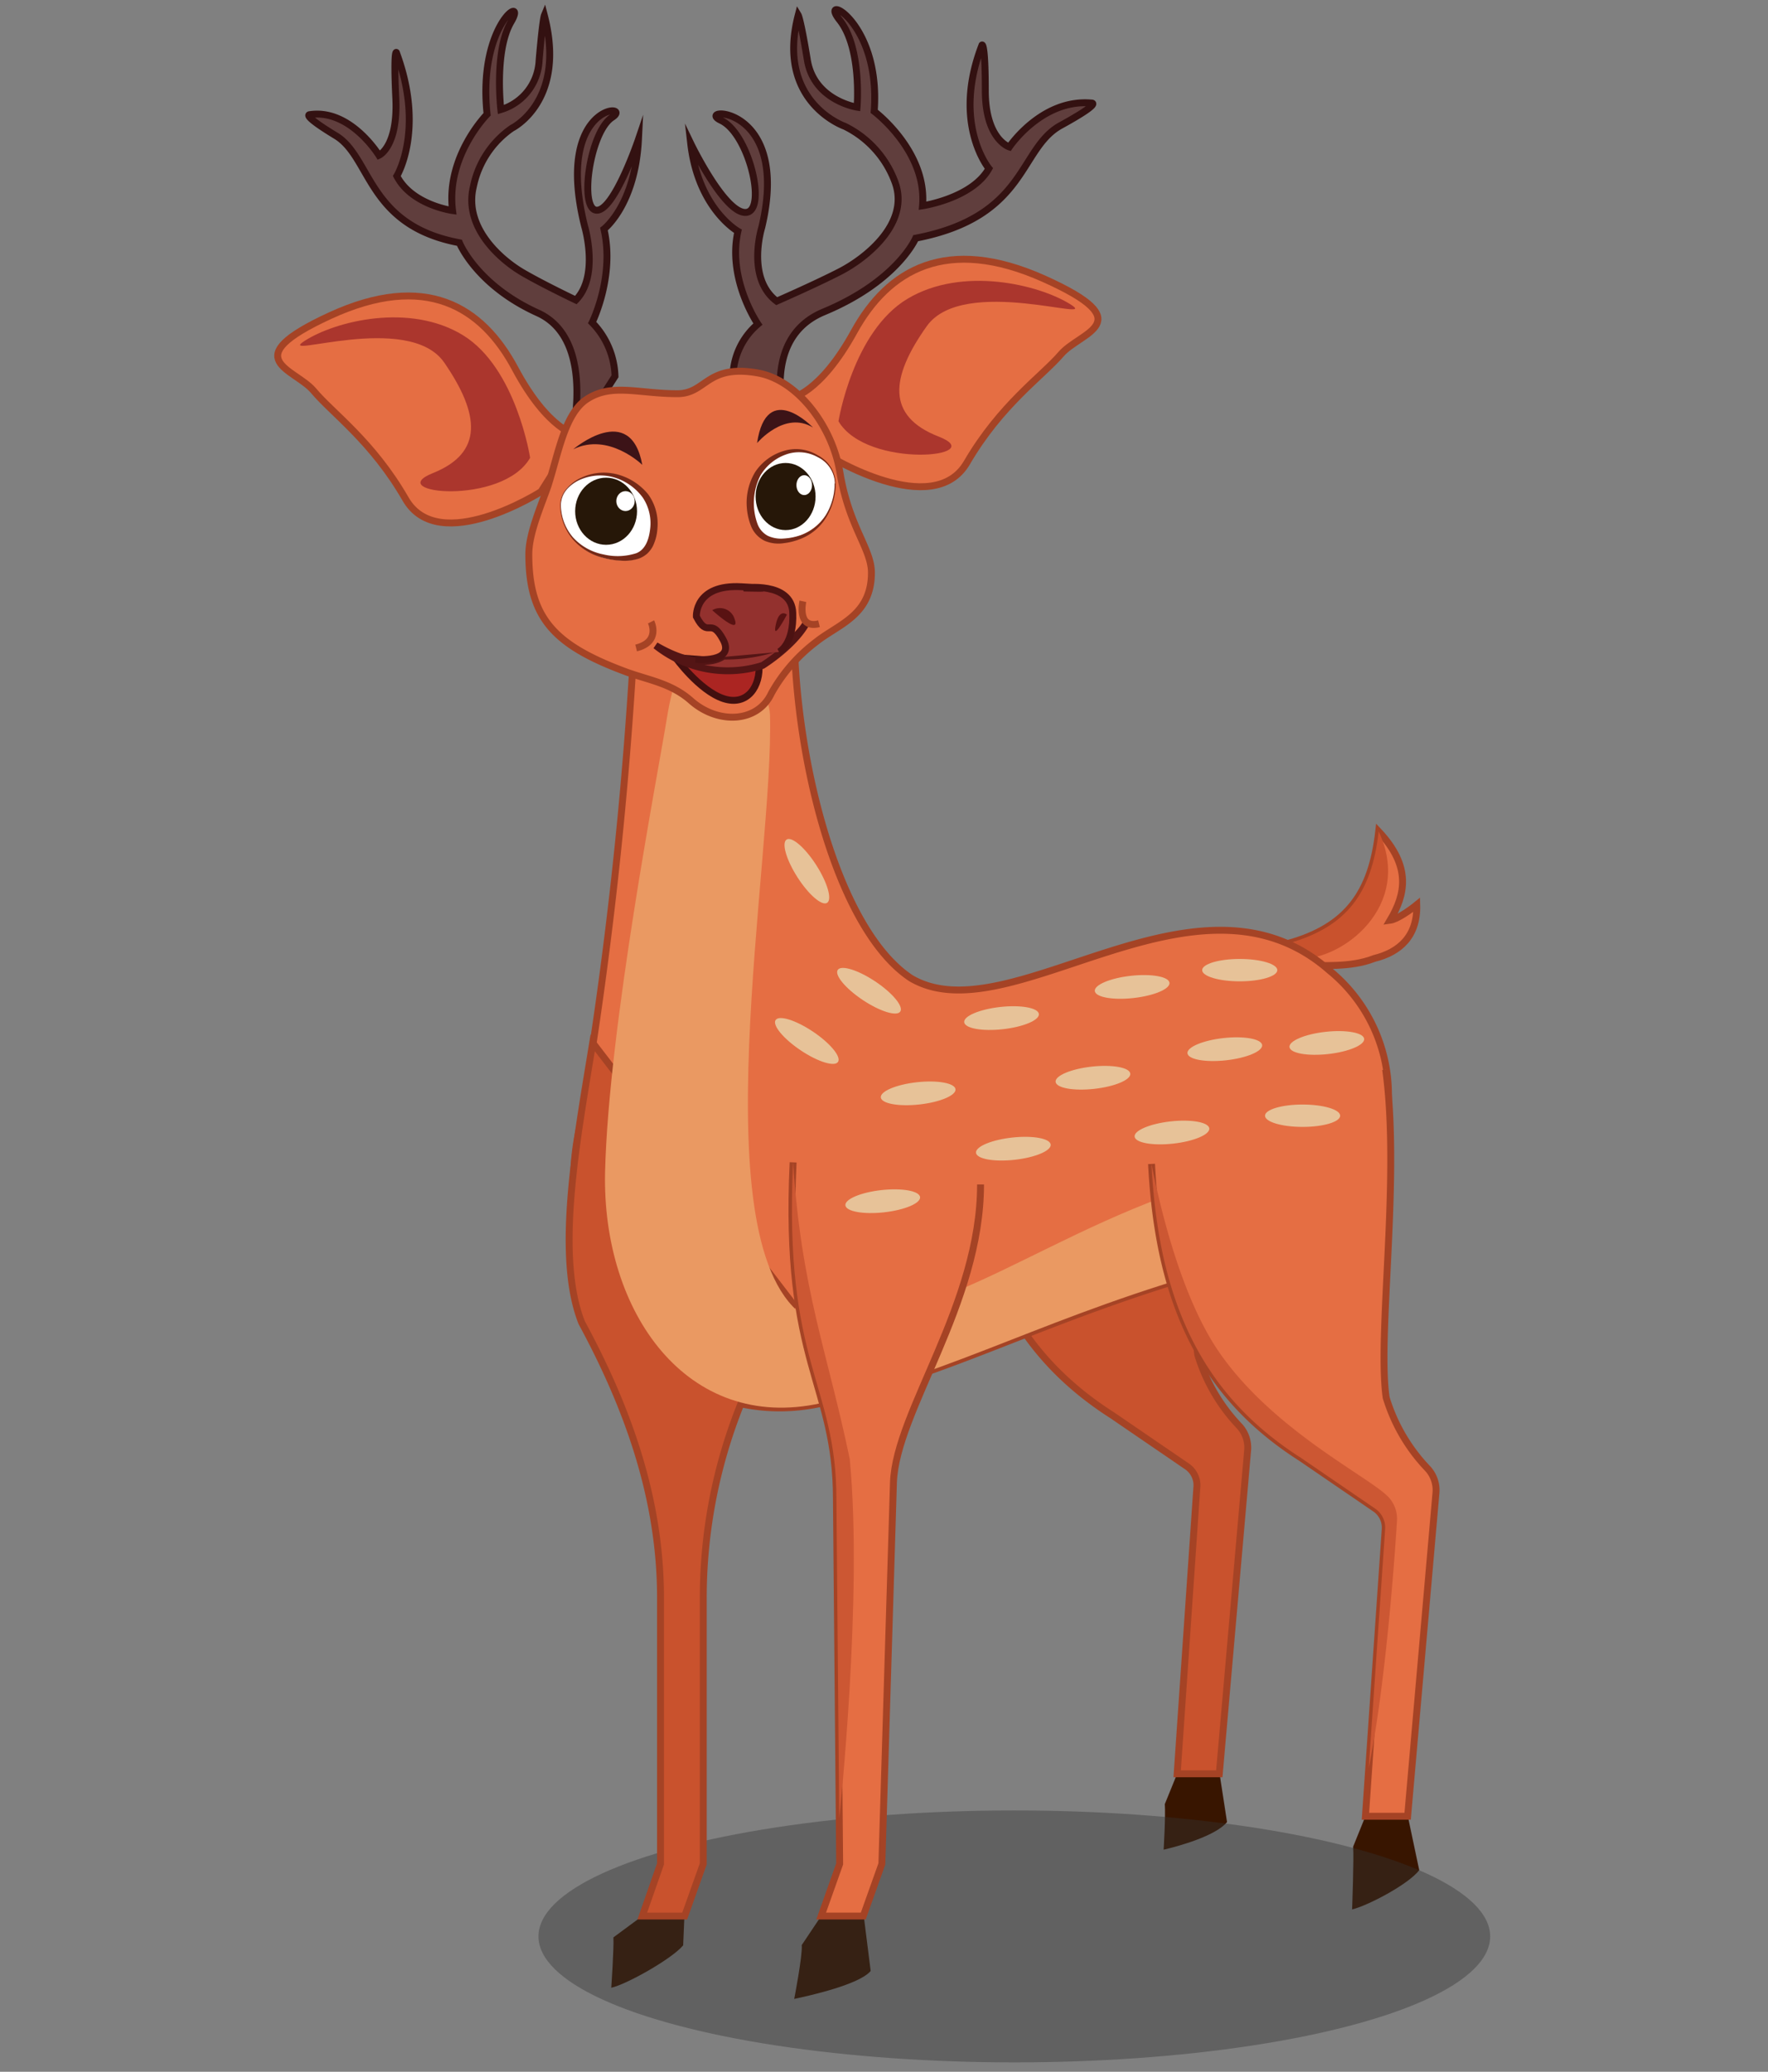 <svg id="Layer_1" data-name="Layer 1" xmlns="http://www.w3.org/2000/svg" viewBox="0 0 256 300"><rect x="0" y="0" width="256" height="300" fill="#808080" stroke="none"/><defs><style>.cls-1{fill:#381500;}.cls-2{fill:#323232;opacity:0.4;}.cls-3{fill:#e56e43;}.cls-3,.cls-5{stroke:#a54325;}.cls-14,.cls-15,.cls-16,.cls-3,.cls-5,.cls-8{stroke-miterlimit:10;}.cls-4,.cls-5{fill:#c9522d;}.cls-6{fill:#ea9962;}.cls-7{fill:#cc5733;}.cls-8{fill:#603e3d;stroke:#311;}.cls-9{fill:#ab362d;}.cls-10{fill:#fff;}.cls-11{fill:#752917;}.cls-12{fill:#261708;}.cls-13{fill:#3c1317;}.cls-14{fill:#ab2522;stroke:#420f0f;}.cls-15,.cls-16{fill:#93312e;}.cls-15{stroke:#541515;}.cls-16{stroke:#4c1212;}.cls-17{fill:#591212;}.cls-18{fill:#e7c298;}</style></defs><path class="cls-1" d="M168.49,267.84c2.16-.5,7.56-2,9.18-4l-1.08-7h-6.14l-1.79,4.4C168.79,262.87,168.49,267.84,168.49,267.84Z"/><path class="cls-1" d="M195.78,276.49c2.16-.5,8.1-3.58,9.72-5.68L203.85,263h-6.14l-1.78,4.4C196.06,269,195.78,276.49,195.78,276.49Z"/><path class="cls-1" d="M115,289.45c2.16-.46,9.45-2.08,11.07-4.05l-1-7.95H118.9l-2.81,4.2C116.22,283.18,115,289.45,115,289.45Z"/><path class="cls-1" d="M88.51,287.83c2.16-.46,8.79-4.18,10.41-6.14l.18-4.24H93l-4.18,3.09C88.91,282.06,88.51,287.83,88.51,287.83Z"/><ellipse class="cls-2" cx="146.87" cy="280.4" rx="68.9" ry="18.24"/><path class="cls-3" d="M186.44,136.63c8.72-2.41,12.18-7.44,13.19-16.23,4.81,5.13,3.84,9.17,1.65,12.86,1-.13,2.89-1.46,3.86-2.25.13,4.56-2.48,6.87-6.16,7.78-3.54,1.39-7.55.9-10.61,1.1Z"/><path class="cls-4" d="M188.33,138.78l-1.89-2.15c8.71-2.41,12.18-7.44,13.19-16.23C204.76,131.32,194.13,139.06,188.33,138.78Z"/><path class="cls-5" d="M179.39,206.43a25.85,25.85,0,0,1-5.95-10.22c-1.3-9.14,2.08-31.8-.06-47.49l-33.91,13.7c1.07,21.28,8.23,34,21.64,42.56l10.79,7.38a3.3,3.3,0,0,1,1.4,3l-2.85,41.49h6.1l4.1-46.81A4.6,4.6,0,0,0,179.39,206.43Z"/><path class="cls-3" d="M192.47,140.51h0c-19.36-17-46.26,9.61-60.58,1.13-12-7.94-18.32-38.4-16.62-57.21l-22.92-2.9a617.68,617.68,0,0,1-8.39,81.54c-5.27,23.33,13.35,44.89,34.95,40.14h0c21.06-4.93,34.35-13.67,62.65-20.94,8.17-2.1,18-11.05,19.27-20.57A23.2,23.2,0,0,0,192.47,140.51Z"/><path class="cls-5" d="M85.82,151c-2.32,14.25-5.45,30.73-1.59,40.52,6.87,12.69,11.41,25.75,11.41,39.84V269.9L93,277.45h6.14l2.69-7.55V231.39a75.31,75.31,0,0,1,11.41-39.84l1.65-2.65Z"/><path class="cls-6" d="M177.81,170.31c-26.28,7.11-41.3,22.8-61,20.54-15.76-9.94-4.7-66.35-5.32-87.39-.15-5-11.39-21.43-14.93.54-1.27,7.91-8.44,44.72-8.95,65.74-.44,20.31,11.9,37.7,31.23,33.45h0c20-4.68,33-12.78,58.44-19.81Z"/><path class="cls-3" d="M166.74,168.54c1.07,21.28,8.23,34,21.64,42.56l10.79,7.38a3.34,3.34,0,0,1,1.4,3L197.71,263h6.11l4.1-46.81a4.6,4.6,0,0,0-1.26-3.6,25.61,25.61,0,0,1-5.95-10.22c-1.3-9.13,2.08-31.8-.07-47.49"/><path class="cls-7" d="M201,216.73c-2.87-2.94-16.69-9.64-24.48-20.94-5.58-8.11-8.61-21.29-9.79-27.25,1.07,21.28,8.23,34,21.64,42.56l10.79,7.38a3.34,3.34,0,0,1,1.4,3L198.19,256c2.79-13.77,4.08-35.65,4.08-35.65A4.63,4.63,0,0,0,201,216.73Z"/><path class="cls-3" d="M114.84,168.31c-1.4,29.36,6.27,32,6.27,48.76l.47,52.83-2.68,7.55H125l2.69-7.55,1.68-55.28c.4-10.3,12.61-25.77,12.61-43.11"/><path class="cls-7" d="M114.84,168.31c-1.4,29.36,6.27,32,6.27,48.76l.41,46.21s3.45-32,1.52-52C119.87,195.94,116,186.79,114.84,168.31Z"/><path class="cls-8" d="M106.13,54.85a10.21,10.21,0,0,1,3.61-7.92s-4.45-6.48-2.89-13.44c0,0-5.76-3.25-6.84-12.73,0,0,4.92,10.2,8,10s.48-11.4-3.6-13.32,10.21-2.64,5.89,15.49c0,0-2.29,7.32,2.16,10.68,0,0,5.76-2.52,9.24-4.32s10.08-6.84,7.92-12.85a14.59,14.59,0,0,0-7.32-8.16s-10-3.48-6.72-16.09c0,0,.36.6,1.32,6.49s7.2,6.84,7.2,6.84.72-8.52-2.52-12.61,6,0,5,13.21c0,0,7.68,5.76,7,13.68,0,0,7.21-1.08,9.61-5.4,0,0-5.4-6.48-1-17.88,0,0,.48-.48.48,6.6s3.48,8.16,3.48,8.16,4.68-7,11.88-6.36c0,0,1.68-.12-4.44,3.24s-4.8,13.21-21,16.33c0,0-2.64,6.24-13.32,10.68s-4.56,19.57-4.56,19.57Z"/><path class="cls-8" d="M89.05,54.49a11.57,11.57,0,0,0-3.31-7.78s3.31-6.65,1.71-13.54c0,0,4.53-3.46,5-13,0,0-3.52,10.39-6.07,10.27S85.4,19.09,88.63,17s-8.43-2.24-4,15.69c0,0,2.2,7.23-1.25,10.76,0,0-4.81-2.29-7.73-4S67.07,33.06,68.55,27a13.58,13.58,0,0,1,5.57-8.44s7.94-3.86,4.7-16.33c0,0-.26.62-.76,6.53a7.78,7.78,0,0,1-5.54,7.11S71.53,7.37,74,3.17s-4.88.23-3.47,13.38c0,0-6,6.06-5,13.94,0,0-5.91-.8-8.07-5,0,0,4.09-6.69-.07-17.9,0,0-.42-.46-.08,6.61s-2.44,8.29-2.44,8.29-4.14-6.77-10-5.89c0,0-1.37-.06,3.77,3.06s4.54,13,17.88,15.49c0,0,2.45,6.13,11.35,10.16s4.65,19.36,4.65,19.36Z"/><path class="cls-3" d="M114.48,57.68s4.23-.64,9.18-9.64,13.42-14,27.55-7.65,5.22,7.65,2.43,10.89S144.91,58.58,140,67s-20.17-1.08-20.17-1.08Z"/><path class="cls-9" d="M121.41,61s2.07-13,10-17.74,19-2.07,23.59.81-15.48-4.32-20.8,3.15-5.85,13.06,1.72,16S125.55,68,121.41,61Z"/><path class="cls-3" d="M83.51,63s-4.12-.63-8.93-9.64-13-14-26.79-7.65-5.08,7.65-2.37,10.89,8.5,7.3,13.31,15.67,19.61-1.08,19.61-1.08Z"/><path class="cls-9" d="M76.76,66.29s-2-13-9.71-17.74-18.47-2.07-22.94.81S59.17,45,64.33,52.51s5.69,13.06-1.66,16S72.74,73.31,76.76,66.29Z"/><path class="cls-3" d="M126.18,82.94c0,6.19-4.8,7.45-8,10a24.13,24.13,0,0,0-6.48,7.44c-2,4.32-7.76,4.53-11.65,1.08-2.9-2.57-6.28-3-9.48-4.2-10.33-3.84-14-7.77-14-17,0-3,1.73-6.89,2.76-9.84C80.83,65.8,81.73,60,84.89,57.86c3.63-2.44,7.5-.85,13.2-.85,4.2,0,4.2-4.32,11.65-3,5.63,1,10.74,7.55,11.88,14.41C122.94,76.34,126.18,79.42,126.18,82.94Z"/><path class="cls-10" d="M120.9,70a7.75,7.75,0,0,1-6.38,7.92c-3,.49-4.87-.23-5.4-3.6-.43-2.76.11-7,4.76-8.64C116.71,64.63,120.9,66.57,120.9,70Z"/><path class="cls-11" d="M121,70a9.41,9.41,0,0,1-1.24,4.7A7.57,7.57,0,0,1,116,78a9.43,9.43,0,0,1-2.49.65,5.11,5.11,0,0,1-2.77-.33,4,4,0,0,1-2-2.16,9,9,0,0,1-.6-2.63,8.6,8.6,0,0,1,1.19-5.15,7.55,7.55,0,0,1,4.18-3.09,6,6,0,0,1,4.94.66A4.71,4.71,0,0,1,121,70Zm-.1,0a4.38,4.38,0,0,0-2.51-3.81,5.56,5.56,0,0,0-4.64-.36,7,7,0,0,0-3.63,3,8.85,8.85,0,0,0-.45,7,3.2,3.2,0,0,0,1.51,1.76,4.58,4.58,0,0,0,2.32.39,9,9,0,0,0,2.36-.46,7.17,7.17,0,0,0,3.71-2.93A8.72,8.72,0,0,0,120.85,70Z"/><ellipse class="cls-12" cx="113.75" cy="71.9" rx="4.34" ry="4.86"/><ellipse class="cls-10" cx="116.45" cy="70.25" rx="1.13" ry="1.44"/><path class="cls-10" d="M81.16,73.1c0,3.42,2.4,7.2,7.46,7.92,3.45.5,5.7-.23,6.31-3.6.51-2.76-.12-7-5.55-8.64C86.06,67.75,81.16,69.69,81.16,73.1Z"/><path class="cls-11" d="M81.21,73.1A7.29,7.29,0,0,0,83,77.85a8,8,0,0,0,4.37,2.43,8.82,8.82,0,0,0,4.78-.18c1.31-.53,1.83-2,2-3.6a6.7,6.7,0,0,0-1.06-4.42,7.93,7.93,0,0,0-3.86-2.85,7.22,7.22,0,0,0-4.93.11,5.58,5.58,0,0,0-2.13,1.42A3.58,3.58,0,0,0,81.21,73.1Zm-.1,0a3.73,3.73,0,0,1,1-2.43,6,6,0,0,1,2.14-1.54,7.7,7.7,0,0,1,5.2-.42,8.64,8.64,0,0,1,4.38,2.84,7.26,7.26,0,0,1,1.36,5,6.89,6.89,0,0,1-.67,2.56,4.07,4.07,0,0,1-.82,1.07,4,4,0,0,1-1.15.69,6.71,6.71,0,0,1-2.63.32,12.15,12.15,0,0,1-2.61-.42A8.52,8.52,0,0,1,82.86,78,7.81,7.81,0,0,1,81.11,73.1Z"/><ellipse class="cls-12" cx="87.76" cy="74.03" rx="4.48" ry="4.86"/><ellipse class="cls-10" cx="90.57" cy="72.56" rx="1.33" ry="1.44"/><path class="cls-13" d="M109.62,64.16s4-4.77,8.1-2.25C117.72,61.91,111,54.88,109.62,64.16Z"/><path class="cls-13" d="M93,67.31s-4.89-4.77-10-2.25C83,65.06,91.29,58,93,67.31Z"/><path class="cls-14" d="M97.82,95.22s3.42,4.77,6.93,5.94,5.41-1.89,5.14-5Z"/><path class="cls-15" d="M104.75,95s-2.88,2.52-9.81-1.53a16.71,16.71,0,0,0,15.49,2.88s4.86-3,6.57-6.57a8.94,8.94,0,0,1-5.76,4.41A23.38,23.38,0,0,1,104.75,95Z"/><path class="cls-16" d="M100.7,95.49s5.85.54,4-2.88-2.16,0-3.87-3.33c0,0-.27-4.68,6.48-4.32s.36.18.36.18,6.94-1,7.12,3.6-2,5.67-2,5.67"/><path class="cls-17" d="M103.13,88.36a2.21,2.21,0,0,1,3.24,1.28C107.27,92.14,103.13,88.36,103.13,88.36Z"/><path class="cls-17" d="M113.94,89s-1.12-1-1.63,1.54S113.94,89,113.94,89Z"/><ellipse class="cls-18" cx="145.02" cy="147.42" rx="5.44" ry="1.62" transform="translate(-15.28 16.78) rotate(-6.29)"/><ellipse class="cls-18" cx="146.73" cy="166.33" rx="5.44" ry="1.62" transform="translate(-17.34 17.08) rotate(-6.29)"/><ellipse class="cls-18" cx="158.26" cy="156.06" rx="5.44" ry="1.62" transform="translate(-16.15 18.28) rotate(-6.29)"/><ellipse class="cls-18" cx="132.95" cy="158.32" rx="5.44" ry="1.62" transform="translate(-16.55 15.52) rotate(-6.29)"/><ellipse class="cls-18" cx="127.82" cy="173.94" rx="5.44" ry="1.62" transform="translate(-18.29 15.05) rotate(-6.29)"/><ellipse class="cls-18" cx="116.83" cy="150.75" rx="1.62" ry="5.44" transform="translate(-73.46 163.66) rotate(-56.11)"/><ellipse class="cls-18" cx="177.35" cy="151.92" rx="5.44" ry="1.62" transform="translate(-15.58 20.35) rotate(-6.29)"/><ellipse class="cls-18" cx="192.12" cy="151.02" rx="5.44" ry="1.62" transform="translate(-15.39 21.96) rotate(-6.29)"/><ellipse class="cls-18" cx="125.83" cy="143.46" rx="1.62" ry="5.44" transform="translate(-63.32 168.68) rotate(-56.34)"/><ellipse class="cls-18" cx="116.83" cy="126.16" rx="1.62" ry="5.44" transform="translate(-49.58 82.87) rotate(-32.62)"/><ellipse class="cls-18" cx="163.93" cy="142.91" rx="5.44" ry="1.62" transform="translate(-14.67 18.82) rotate(-6.29)"/><ellipse class="cls-18" cx="169.7" cy="163.99" rx="5.44" ry="1.62" transform="translate(-16.95 19.58) rotate(-6.29)"/><ellipse class="cls-18" cx="179.51" cy="140.48" rx="5.44" ry="1.62"/><ellipse class="cls-18" cx="188.61" cy="161.56" rx="5.44" ry="1.62"/><path class="cls-3" d="M94.27,90.05s1.44,2.88-2.16,3.78"/><path class="cls-3" d="M116.25,87.07s-.9,4.06,2.34,3.25"/></svg>